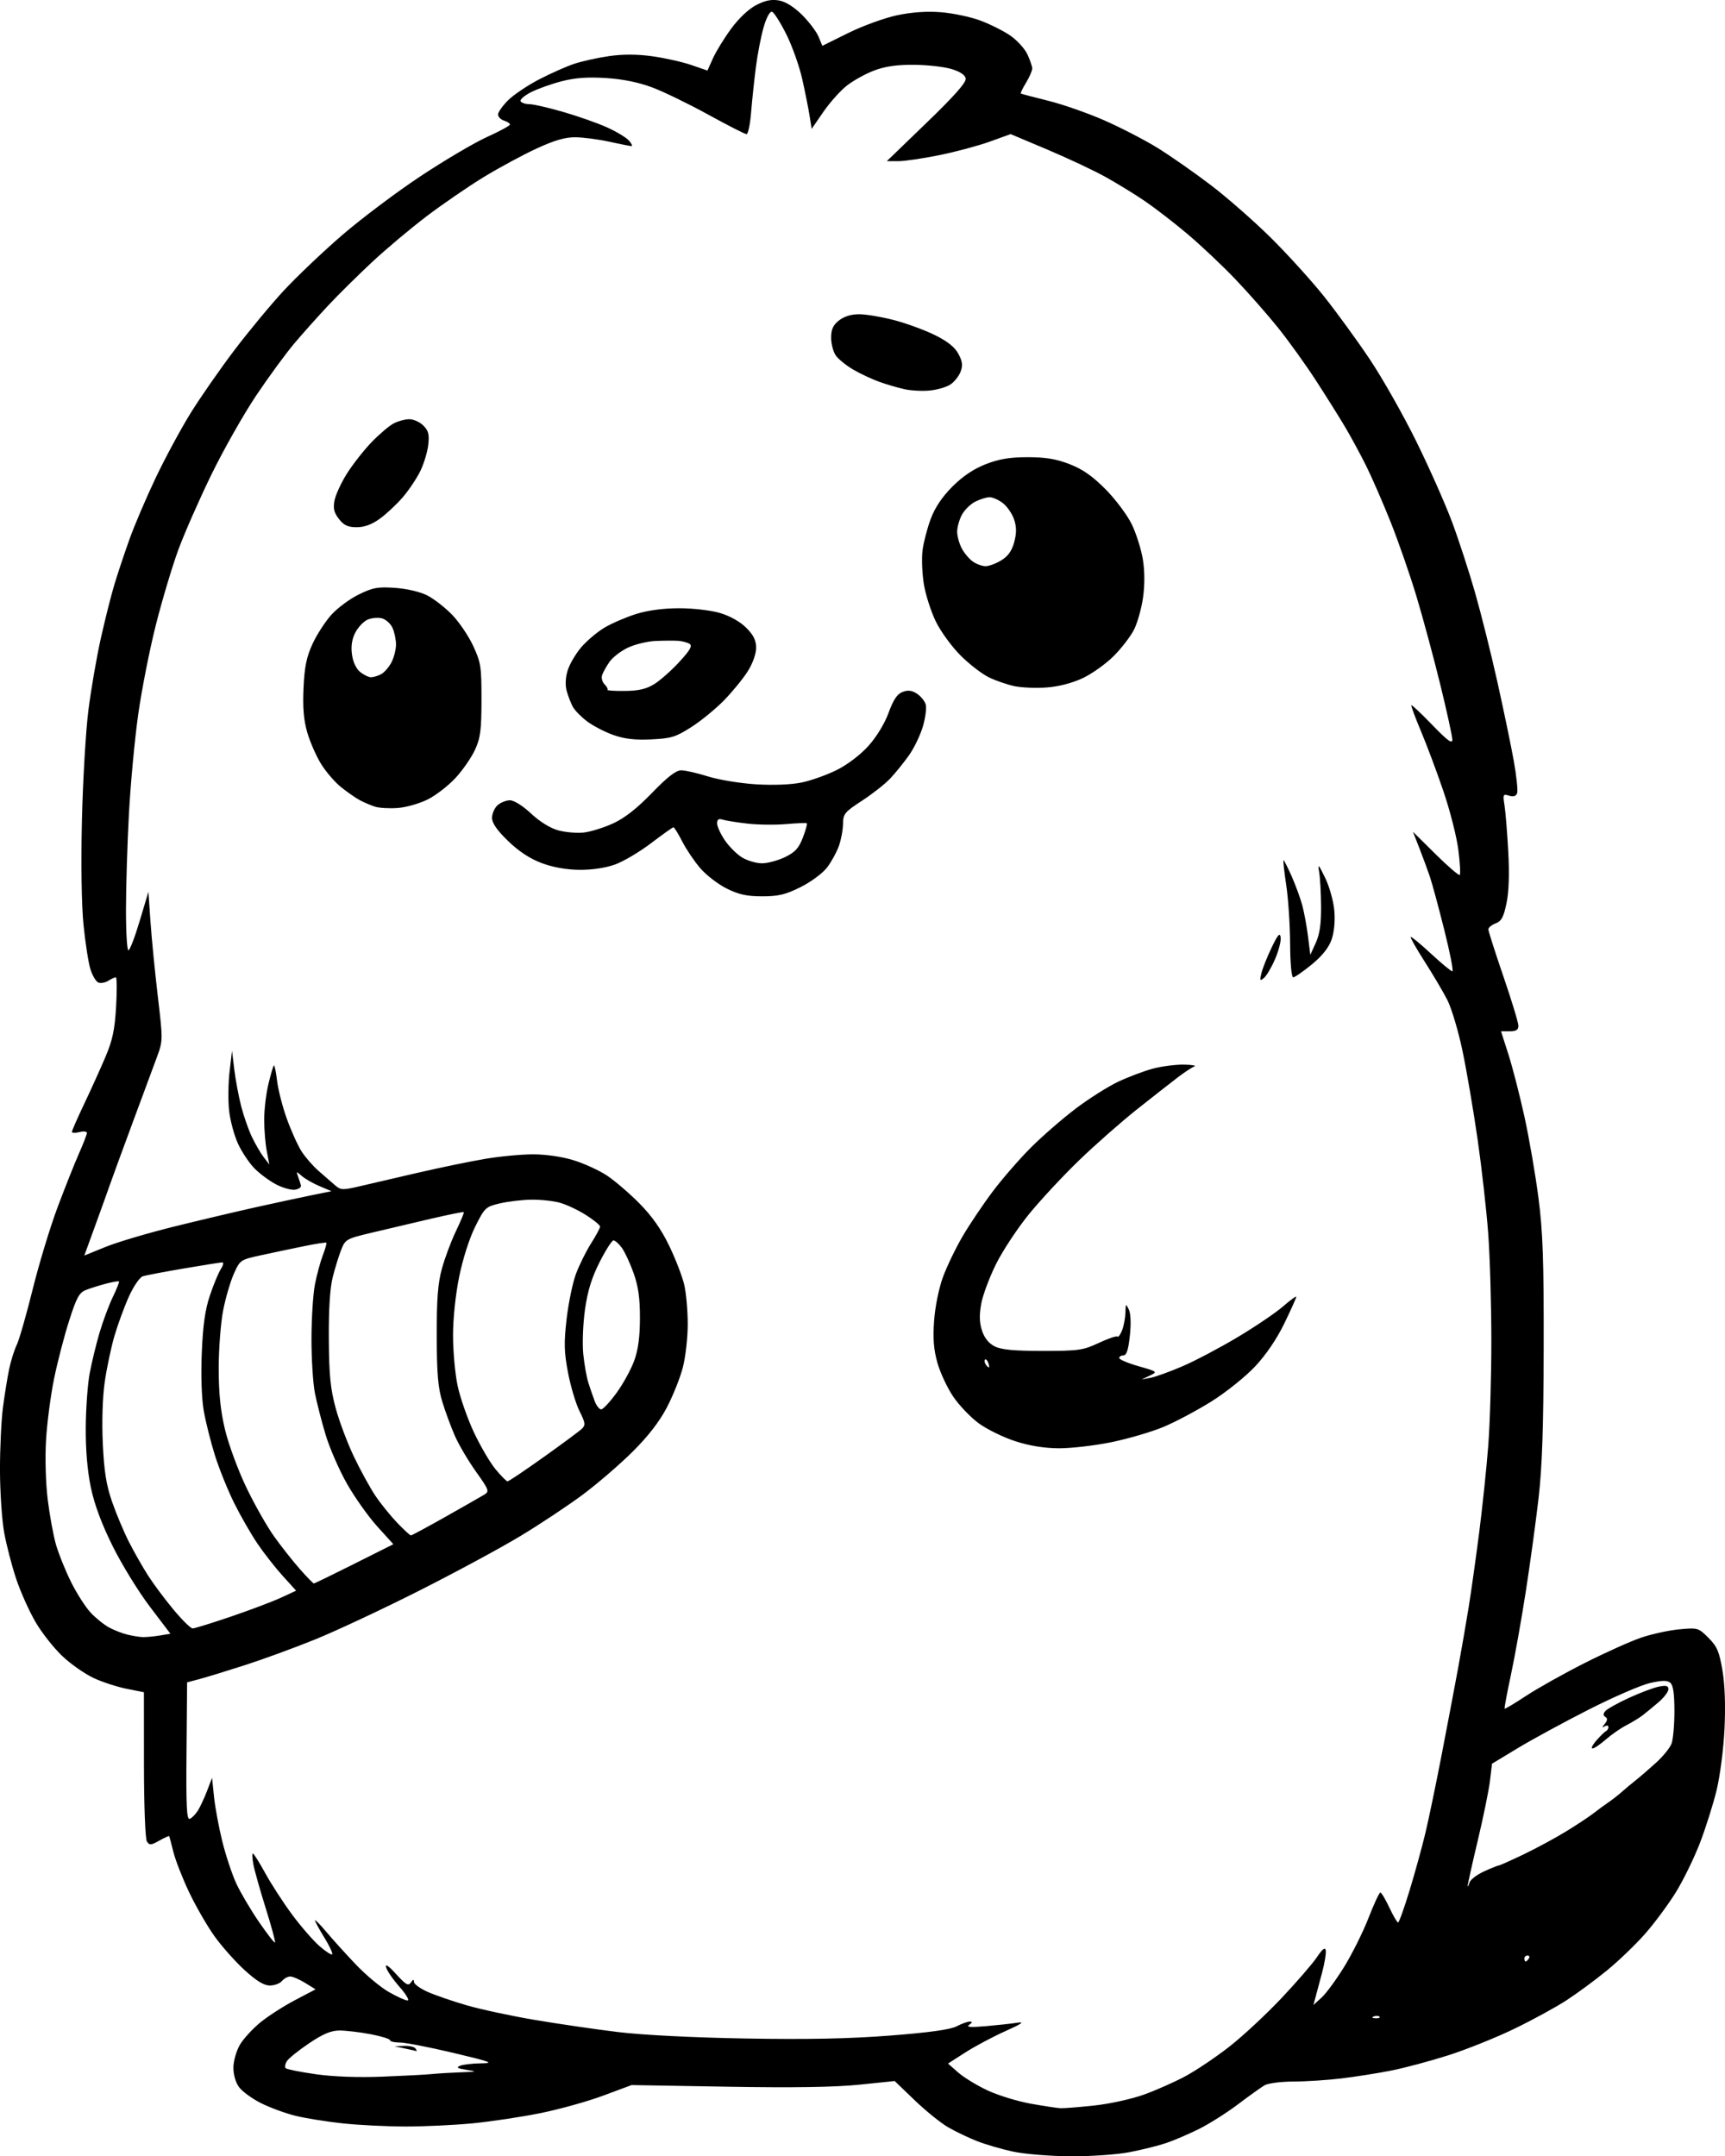 <?xml version="1.0" encoding="UTF-8" standalone="no"?>
<!-- Created with Inkscape (http://www.inkscape.org/) -->

<svg
   width="152.089mm"
   height="190.138mm"
   viewBox="0 0 152.089 190.138"
   version="1.1"
   id="svg1"
   xml:space="preserve"
   xmlns="http://www.w3.org/2000/svg"
   xmlns:svg="http://www.w3.org/2000/svg"><defs
     id="defs1"><clipPath
       clipPathUnits="userSpaceOnUse"
       id="clipPath3"><path
         id="path3"
         style="fill:#ff0000;fill-opacity:1;fill-rule:nonzero;stroke:none;stroke-width:0.265"
         d="M -89.403,17.953 V 231.3 H 127.508 V 17.953 Z M 57.309,146.549 c 0.779,0.017 1.735,0.443 2.742,1.429 1.453,1.422 2.55,3.153 3.545,4.912 0.577,1.139 1.155,2.278 1.724,3.421 2.235,4.488 -2.301,6.745 -4.534,2.256 -0.531,-1.067 -1.074,-2.128 -1.605,-3.196 -0.69,-1.236 -1.451,-2.424 -2.372,-3.504 -2.339,-2.741 -1.492,-5.364 0.5,-5.32 z" /></clipPath><clipPath
       clipPathUnits="userSpaceOnUse"
       id="clipPath13"><path
         id="path14"
         style="fill:#ff0000;fill-opacity:1;fill-rule:nonzero;stroke:none;stroke-width:0.265"
         d="M 84.92,6.468 V 221.747 H 301.984 V 6.468 Z M 147.303,105.999 c 1.813,0.032 2.92,2.212 1.02,4.898 -0.86,1.216 -1.919,2.265 -2.928,3.352 -3.411,3.675 -7.125,0.225 -3.71,-3.447 0.863,-0.928 1.774,-1.818 2.517,-2.849 1.008,-1.398 2.152,-1.971 3.102,-1.954 z m 142.07,64.877 c 1.17,0.019 2.442,1.133 2.849,3.448 0.109,0.617 0.305,1.218 0.556,1.791 2.007,4.594 -2.798,6.589 -4.678,1.941 -0.413,-1.023 -0.771,-2.073 -0.912,-3.173 -0.338,-2.642 0.859,-4.028 2.185,-4.007 z m -10.44,21.226 c 2.358,0.053 3.266,2.914 0.218,5.115 -0.439,0.317 -0.879,0.635 -1.318,0.952 -2.327,1.612 -4.731,3.096 -7.162,4.543 -4.308,2.565 -6.911,-1.774 -2.606,-4.343 2.335,-1.393 4.648,-2.811 6.882,-4.362 0.413,-0.298 0.826,-0.597 1.238,-0.895 1.016,-0.734 1.963,-1.029 2.749,-1.011 z" /></clipPath><clipPath
       clipPathUnits="userSpaceOnUse"
       id="clipPath40"><path
         id="path41"
         style="fill:#ff0000;fill-opacity:1;fill-rule:nonzero;stroke:none;stroke-width:0.265"
         d="M 43.057,-39.498 V 187.125 H 282.728 V -39.498 Z M 273.926,87.761 c 0.888,1.99e-4 1.793,0.629 2.287,1.936 0.24,0.181 0.455,0.438 0.653,0.731 0.052,-0.004 0.104,-0.009 0.156,-0.009 1.262,-1.43e-4 2.484,1.253 2.414,3.758 -0.062,2.208 -0.32,4.403 -0.577,6.595 -0.253,1.781 -0.124,0.912 -0.382,2.606 -0.197,1.294 -0.69,2.176 -1.288,2.718 -0.393,2.176 -1.155,4.269 -1.982,6.313 -0.604,1.417 -0.293,0.726 -0.929,2.076 -1.392,2.957 -3.829,3.062 -4.761,1.523 -0.503,2.475 -2.509,3.069 -3.797,1.846 -1.491,0.85 -2.947,1.762 -4.369,2.723 -1.932,1.353 -3.74,2.87 -5.601,4.318 -1.056,0.864 -2.249,1.52 -3.449,2.155 -0.851,0.456 -1.787,0.682 -2.729,0.855 -4.931,0.904 -5.831,-4.154 -0.887,-4.986 0.429,-0.072 0.865,-0.146 1.256,-0.349 0.939,-0.493 1.878,-0.991 2.7,-1.671 1.952,-1.519 3.848,-3.111 5.882,-4.521 1.911,-1.284 3.872,-2.496 5.896,-3.593 -0.004,-0.48 0.074,-1.012 0.285,-1.604 0.093,-2.239 0.229,-4.478 0.362,-6.714 0.041,-0.713 0.081,-1.426 0.122,-2.138 0.143,-2.503 1.478,-3.682 2.742,-3.61 0.021,0.001 0.04,0.017 0.061,0.019 0.204,-1.107 0.405,-2.215 0.601,-3.324 0.408,-2.314 1.722,-3.351 2.911,-3.29 0.016,7.93e-4 0.03,0.014 0.046,0.015 -0.007,-0.101 -0.012,-0.203 -0.021,-0.304 -0.23,-2.654 1.062,-4.073 2.398,-4.073 z m -1.758,16.091 c -0.012,0.066 -0.024,0.131 -0.037,0.197 -0.515,2.431 -1.118,4.86 -2.023,7.18 0.023,0.01 0.047,0.019 0.07,0.029 0.08,-0.18 0.112,-0.231 0.337,-0.76 0.682,-1.661 1.293,-3.36 1.669,-5.119 0.057,-0.266 0.126,-0.515 0.204,-0.75 -0.087,-0.243 -0.18,-0.482 -0.22,-0.778 z" /></clipPath><clipPath
       clipPathUnits="userSpaceOnUse"
       id="clipPath70"><path
         id="path71"
         style="fill:#ff0000;fill-opacity:1;fill-rule:nonzero;stroke:none;stroke-width:0.265"
         d="M 97.496,-109.053 V 118.098 H 291.957 V -109.053 Z M 274.904,19.673 c 1.064,-0.014 2.291,0.797 3.052,2.687 0.249,0.618 0.547,1.213 0.812,1.823 0.107,-2.113 1.289,-3.2 2.487,-3.161 1.187,0.04 2.387,1.184 2.566,3.527 0.14,1.838 0.193,3.681 0.244,5.524 -0.011,1.287 0.002,0.664 -0.037,1.869 -0.066,2.043 -0.948,3.225 -1.958,3.569 -1.069,1.012 -3.065,0.734 -4.388,-1.801 -0.66,-1.264 -1.3,-2.536 -1.914,-3.823 -0.891,-1.859 -1.744,-3.734 -2.514,-5.646 -1.111,-2.762 0.095,-4.547 1.65,-4.568 z M 227.408,35.166 c 2.854,0.015 3.658,3.328 -0.009,5.106 -0.104,0.05 -0.215,0.086 -0.319,0.136 0.088,0.175 0.173,0.357 0.252,0.552 0.293,0.724 0.673,1.407 1.022,2.105 0.498,0.995 0.621,1.855 0.55,2.582 0.792,0.093 1.701,0.526 2.612,1.422 0.856,0.843 1.702,1.693 2.505,2.586 0.742,0.777 1.453,1.573 2.073,2.452 0.272,0.28 0.491,0.609 0.725,0.921 0.429,0.574 0.681,1.116 0.845,1.632 0.408,0.301 0.817,0.711 1.211,1.261 0.724,1.01 1.467,2.007 2.157,3.042 0.676,1.094 1.398,2.16 2.147,3.204 0.571,1.006 1.296,1.896 2.011,2.799 0.728,0.988 1.677,1.73 2.628,2.487 0.722,0.583 1.495,1.1 2.254,1.633 0.305,0.214 0.496,0.444 0.726,0.669 1.203,-0.616 2.413,-1.22 3.623,-1.819 3.306,-1.685 6.712,-3.157 10.085,-4.697 2.151,-0.996 4.314,-1.966 6.48,-2.928 1.577,-0.776 3.159,-1.558 4.67,-2.459 0.959,-0.641 2.093,-1.036 2.987,-1.773 0.287,-0.274 0.732,-0.459 0.897,-0.843 0.681,-1.583 1.735,-2.217 2.705,-2.202 1.852,0.029 3.398,2.421 1.462,5.081 -0.558,0.767 -1.201,1.439 -1.983,1.984 -1.094,0.816 -2.306,1.431 -3.487,2.111 -1.685,0.992 -3.433,1.881 -5.194,2.729 -2.15,0.955 -4.297,1.918 -6.433,2.907 -3.326,1.518 -6.683,2.968 -9.942,4.63 -2.508,1.241 -5.016,2.489 -7.449,3.871 -4.168,2.367 -6.787,-1.43 -3.212,-3.955 -0.452,-0.321 -0.913,-0.629 -1.344,-0.978 -1.252,-0.998 -2.476,-2.022 -3.446,-3.309 -0.762,-0.966 -1.542,-1.917 -2.153,-2.989 -0.783,-1.094 -1.542,-2.206 -2.248,-3.351 -0.585,-0.885 -1.23,-1.727 -1.83,-2.602 -0.434,-0.634 -0.706,-1.242 -0.855,-1.809 -0.463,-0.305 -0.925,-0.703 -1.368,-1.296 -0.269,-0.361 -0.532,-0.727 -0.829,-1.066 -0.481,-0.719 -1.103,-1.312 -1.678,-1.953 -0.742,-0.827 -1.529,-1.608 -2.319,-2.389 -1.064,-1.052 -1.491,-2.108 -1.473,-2.979 -0.914,-0.171 -1.898,-0.859 -2.638,-2.341 -0.487,-0.976 -1.028,-1.934 -1.362,-2.978 -8e-4,-0.002 -0.001,-0.004 -0.002,-0.007 -4.509,1.671 -6.301,-2.894 -1.716,-4.743 1.473,-0.594 2.958,-1.172 4.39,-1.86 0.847,-0.407 1.615,-0.579 2.274,-0.576 z" /></clipPath><clipPath
       clipPathUnits="userSpaceOnUse"
       id="clipPath74"><path
         id="path74"
         style="fill:#ff0000;fill-opacity:1;fill-rule:nonzero;stroke:none;stroke-width:0.265"
         d="M -29.884,-77.634 V 138.928 H 157.383 V -77.634 Z m 105.147,29.171 c 1.817,-0.063 3.051,2.061 1.286,4.838 -1.693,2.663 -3.352,5.35 -4.901,8.099 -2.462,4.368 -6.904,1.945 -4.446,-2.425 1.602,-2.849 3.32,-5.632 5.073,-8.39 0.924,-1.455 2.037,-2.088 2.988,-2.121 z" /></clipPath><clipPath
       clipPathUnits="userSpaceOnUse"
       id="clipPath96"><path
         id="path97"
         style="fill:#ff0000;fill-opacity:1;fill-rule:nonzero;stroke:none;stroke-width:0.265"
         d="M 42.322,-124.123 V 99.614 H 302.684 V -124.123 Z m 40.333,11.403 c 1.194,0.028 2.451,1.157 2.735,3.49 0.08,0.655 0.17,1.309 0.251,1.964 0.465,-0.511 1.041,-0.769 1.613,-0.769 1.266,10e-6 2.509,1.254 2.459,3.76 -0.055,2.764 0.145,5.52 0.415,8.268 0.439,3.96 1.043,7.9 1.821,11.808 0.267,1.605 0.705,3.161 1.219,4.701 1.47,4.411 -2.564,6.102 -4.414,2.53 0.076,0.719 0.203,1.433 0.236,2.155 0.229,5.008 -4.765,5.005 -5.065,0 -0.226,-3.772 -1.059,-7.5 -1.755,-11.21 -0.885,-4.48 -1.337,-9.02 -1.674,-13.569 -0.096,-1.29 0.179,-2.259 0.632,-2.92 -0.266,-2.07 -0.526,-4.141 -0.776,-6.214 -0.32,-2.644 0.952,-4.026 2.305,-3.994 z M 238.177,73.473 c 0.735,0.009 1.599,0.258 2.532,0.834 1.557,0.962 2.938,2.179 4.369,3.314 1.888,1.433 3.695,2.966 5.546,4.445 1.456,1.008 2.826,2.135 4.257,3.176 1.018,0.731 2.048,1.444 3.073,2.165 0.106,0.068 0.212,0.137 0.318,0.205 1.021,0.659 1.625,1.404 1.902,2.118 2.665,1.245 1.896,4.675 -2.237,4.619 -1.032,-0.014 -2.065,-0.029 -3.096,-0.064 -1.753,-0.066 -3.508,-0.153 -5.247,-0.402 -1.6,-0.264 -3.181,-0.634 -4.709,-1.185 -1.408,-0.529 -2.822,-1.053 -4.176,-1.71 -1.148,-0.642 -2.264,-1.323 -3.217,-2.241 -0.917,-0.777 -1.798,-1.593 -2.7,-2.388 -2.704,-2.382 -1.769,-5.031 0.373,-5.107 0.313,-0.011 0.653,0.032 1.01,0.14 0.386,-0.578 1.079,-0.981 2.08,-0.968 0.564,0.007 1.215,0.139 1.942,0.431 0.589,0.237 1.171,0.489 1.75,0.749 -0.006,-0.004 -0.011,-0.009 -0.017,-0.013 -1.322,-1.048 -2.593,-2.181 -4.032,-3.069 -3.334,-2.056 -2.348,-5.08 0.278,-5.048 z" /></clipPath><clipPath
       clipPathUnits="userSpaceOnUse"
       id="clipPath100"><path
         id="path100"
         style="fill:#ff0000;fill-opacity:1;fill-rule:nonzero;stroke:none;stroke-width:0.265"
         d="M 72.015,-199.686 V 40.577 h 244.165 v -240.263 z m 145.092,146.98 c 1.288,0.013 2.575,0.026 3.863,0.039 5.013,0.052 4.96,5.12 -0.054,5.064 l -3.693,-0.041 c -5.454,0.125 -10.932,0.222 -16.351,0.891 -4.976,0.615 -5.691,-4.389 -0.716,-5.014 5.617,-0.706 11.297,-0.81 16.951,-0.94 z" /></clipPath><clipPath
       clipPathUnits="userSpaceOnUse"
       id="clipPath159"><path
         id="path160"
         style="fill:#ff0000;fill-opacity:1;fill-rule:nonzero;stroke:none;stroke-width:0.265"
         d="M 30.821,-185.611 V 16.296 H 207.194 V -185.611 Z m 46.19,47.713 c 2.838,0.031 3.593,3.378 -0.082,5.136 -0.869,0.416 -0.437,0.212 -1.296,0.61 -1.617,0.782 -3.284,1.462 -4.858,2.334 -1.786,0.992 -3.487,2.12 -5.137,3.325 -1.507,1.094 -2.971,2.245 -4.403,3.436 -3.855,3.206 -6.957,-0.784 -3.109,-3.998 1.471,-1.229 2.984,-2.405 4.533,-3.534 1.814,-1.328 3.691,-2.56 5.653,-3.655 1.65,-0.93 3.41,-1.635 5.109,-2.464 0.92,-0.428 0.479,-0.22 1.321,-0.623 0.848,-0.406 1.614,-0.575 2.269,-0.568 z m 99.498,69.086 c 0.388,0.007 0.811,0.058 1.27,0.16 1.438,0.32 2.711,0.979 3.912,1.771 0.185,-0.021 0.328,-0.075 0.532,-0.079 0.147,-0.003 0.298,-0.001 0.455,0.005 1.86,0.075 3.526,0.788 5.122,1.69 1.714,0.993 3.223,2.243 4.606,3.651 1.184,1.308 2.335,2.651 3.331,4.109 0.693,1.015 1.259,2.111 1.738,3.242 0.322,0.759 0.47,1.561 0.57,2.373 0.612,4.976 -5.135,5.52 -5.039,0.507 0.006,-0.318 -0.107,-0.631 -0.205,-0.929 -0.305,-0.749 -0.692,-1.463 -1.131,-2.142 -0.822,1.138 -2.784,1.277 -4.662,-0.737 -0.858,-0.92 -0.413,-0.454 -1.334,-1.396 -1.636,-1.665 -3.279,-3.326 -5.068,-4.829 -1.181,-0.913 -2.348,-1.871 -3.819,-2.269 -4.386,-1.186 -4.026,-5.195 -0.277,-5.126 z m -120.258,19.369 c 1.285,-0.001 2.654,1.248 2.786,3.751 0.014,0.272 -0.039,0.535 -0.055,0.803 0.81,-2.64e-4 1.619,-0.002 2.429,-5.29e-4 0.928,0.002 1.855,0.01 2.783,0.033 2.533,0.069 5.065,0.22 7.589,0.442 1.847,0.179 3.698,0.315 5.539,0.55 1.347,0.277 2.691,0.597 3.988,1.056 0.996,0.309 1.903,0.812 2.794,1.343 1.08,0.613 1.838,1.499 2.399,2.593 0.234,0.499 0.358,1.032 0.476,1.567 1.081,4.896 -4.059,5.974 -4.956,1.042 -0.025,-0.14 -0.051,-0.28 -0.086,-0.418 -0.005,-0.037 0.079,-0.078 0.05,-0.101 -0.151,-0.118 -0.324,-0.205 -0.471,-0.329 -0.622,-0.37 -1.224,-0.74 -1.929,-0.933 -0.941,-0.355 -1.937,-0.538 -2.907,-0.794 -1.776,-0.228 -3.561,-0.353 -5.342,-0.529 -2.418,-0.215 -4.844,-0.356 -7.271,-0.424 -1.813,-0.047 -3.626,-0.027 -5.439,-0.03 -0.339,-5.29e-4 -0.653,-0.026 -0.946,-0.07 -1.016,1.579 -2.603,1.744 -3.565,0.778 -0.989,-0.39 -1.82,-1.589 -1.819,-3.604 7.67e-4,-1.303 0.098,-2.602 0.732,-3.773 0.413,-0.763 0.895,-1.321 1.395,-1.705 0.433,-0.799 1.1,-1.244 1.826,-1.244 z m 143.346,5.984 c 3.459,0.12 3.881,4.038 -0.39,5.102 -0.841,0.21 -1.685,0.415 -2.509,0.686 -1.329,0.429 -2.647,0.893 -3.982,1.304 -4.791,1.476 -6.176,-3.371 -1.391,-4.869 1.278,-0.4 2.542,-0.842 3.816,-1.254 0.934,-0.307 1.888,-0.544 2.842,-0.781 0.456,-0.114 0.88,-0.173 1.27,-0.187 0.118,-0.004 0.233,-0.004 0.344,-5.29e-4 z M 87.307,-20.342 c 3.118,0.067 3.727,3.682 -0.25,5.125 -2.106,0.764 -4.223,1.501 -6.315,2.302 -3.227,1.269 -6.529,2.513 -9.376,4.534 -0.359,0.254 -0.708,0.454 -1.047,0.608 0.144,0.155 0.283,0.314 0.427,0.469 0.334,0.342 0.667,0.684 1.001,1.025 3.504,3.586 -0.124,7.127 -3.624,3.537 l -1.086,-1.114 c -1.583,-1.703 -3.175,-3.419 -4.491,-5.342 -1.859,-2.715 -0.694,-4.85 1.134,-4.833 0.958,0.009 2.098,0.608 3.08,2.024 0.141,0.203 0.31,0.383 0.457,0.581 0.275,-0.322 0.616,-0.643 1.039,-0.953 3.211,-2.351 6.956,-3.8 10.63,-5.248 2.135,-0.82 4.294,-1.571 6.444,-2.351 0.736,-0.267 1.4,-0.376 1.978,-0.364 z m -34.101,10.909 c 0.077,-0.003 0.157,-0.003 0.237,5.291e-4 0.429,0.017 0.912,0.155 1.417,0.363 0.156,-0.036 0.321,-0.058 0.497,-0.064 0.767,-0.023 1.708,0.261 2.741,0.97 1.307,0.897 2.261,2.186 3.146,3.479 0.691,1.065 1.222,2.217 1.975,3.242 0.362,0.54 0.757,1.049 1.211,1.514 3.049,3.118 0.655,6.212 -2.3,4.579 C 61.387,4.942 60.389,4.995 59.159,4.615 58.154,4.303 57.164,3.952 56.207,3.508 54.732,2.861 53.301,2.12 51.941,1.254 c -3.304,-2.103 -2.536,-5.25 -0.017,-5.254 0.705,-0.001 1.548,0.244 2.477,0.827 0.083,0.052 0.168,0.101 0.252,0.153 -0.474,-0.472 -0.976,-0.914 -1.534,-1.29 -3.147,-2.12 -2.314,-5.033 0.088,-5.122 z" /></clipPath><clipPath
       clipPathUnits="userSpaceOnUse"
       id="clipPath170"><path
         id="path171"
         style="fill:#ff0000;fill-opacity:1;fill-rule:nonzero;stroke:none;stroke-width:0.265"
         d="M 38.805,-199.541 V -9.403 H 190.894 V -199.541 Z m 94.479,107.046 c 0.435,0.006 -0.002,0.726 -0.448,1.611 0.554,-0.366 1.302,-0.64 2.255,-0.75 1.267,-0.146 0.618,-0.071 1.947,-0.225 1.755,-0.192 3.517,-0.401 5.283,-0.419 5.013,-0.053 5.013,4.984 0,5.065 -1.581,0.026 -3.159,0.216 -4.73,0.389 -0.205,0.024 -0.179,0.021 -0.303,0.035 -0.04,0.023 -0.064,0.049 -0.105,0.071 -1.085,0.584 -1.995,1.401 -2.905,2.216 -0.546,0.533 -0.259,0.256 -0.865,0.829 -2.393,2.264 -4.673,1.431 -4.952,-0.371 -1.035,-0.731 -1.368,-2.477 0.05,-4.52 0.934,-1.347 1.993,-2.637 3.469,-3.415 0.693,-0.365 1.097,-0.519 1.304,-0.516 z" /></clipPath></defs><g
     id="layer1"
     transform="translate(-38.806,199.541)"><path
       style="fill:#000000"
       d="m 128.138,-9.813 c -0.994,-0.213 -2.423,-0.629 -3.175,-0.923 -0.752,-0.294 -1.903,-0.845 -2.558,-1.224 -0.655,-0.379 -1.984,-1.452 -2.954,-2.384 l -1.763,-1.696 -3.132,0.323 c -2.135,0.22 -5.826,0.277 -11.598,0.178 l -8.467,-0.145 -2.514,0.935 c -1.382,0.515 -3.883,1.21 -5.556,1.546 -1.673,0.336 -4.343,0.737 -5.933,0.892 -1.59,0.155 -4.243,0.281 -5.897,0.281 -1.654,0 -4.163,-0.124 -5.576,-0.277 -1.413,-0.152 -3.284,-0.452 -4.157,-0.667 -0.873,-0.215 -2.237,-0.715 -3.031,-1.112 -0.794,-0.397 -1.671,-1.037 -1.95,-1.423 -0.304,-0.42 -0.501,-1.117 -0.492,-1.742 0.008,-0.573 0.267,-1.469 0.575,-1.991 0.308,-0.523 1.114,-1.403 1.789,-1.957 0.676,-0.554 2.05,-1.439 3.054,-1.967 l 1.825,-0.96 -0.917,-0.566 c -0.504,-0.312 -1.096,-0.566 -1.316,-0.566 -0.22,0 -0.548,0.179 -0.729,0.397 -0.181,0.218 -0.662,0.397 -1.069,0.397 -0.522,0 -1.181,-0.403 -2.233,-1.364 -0.821,-0.75 -2.016,-2.098 -2.657,-2.996 -0.64,-0.897 -1.641,-2.635 -2.225,-3.861 -0.583,-1.227 -1.208,-2.825 -1.388,-3.553 -0.18,-0.728 -0.347,-1.356 -0.369,-1.397 -0.023,-0.041 -0.417,0.138 -0.876,0.397 -0.733,0.414 -0.866,0.423 -1.09,0.074 -0.146,-0.227 -0.257,-3.133 -0.26,-6.779 l -0.004,-6.382 -1.521,-0.302 c -0.837,-0.166 -2.145,-0.592 -2.907,-0.947 -0.762,-0.355 -1.992,-1.212 -2.734,-1.906 -0.741,-0.694 -1.808,-2.039 -2.369,-2.99 -0.562,-0.951 -1.34,-2.682 -1.729,-3.846 -0.389,-1.164 -0.868,-3.01 -1.064,-4.101 -0.196,-1.091 -0.361,-3.553 -0.366,-5.471 -0.005,-1.918 0.113,-4.418 0.262,-5.556 0.149,-1.138 0.397,-2.665 0.55,-3.393 0.153,-0.728 0.453,-1.68 0.666,-2.117 0.213,-0.437 0.845,-2.639 1.404,-4.895 0.559,-2.256 1.553,-5.53 2.209,-7.276 0.656,-1.746 1.503,-3.874 1.883,-4.729 0.38,-0.855 0.69,-1.661 0.69,-1.791 0,-0.13 -0.298,-0.162 -0.661,-0.071 -0.364,0.091 -0.661,0.081 -0.661,-0.022 0,-0.103 0.489,-1.218 1.087,-2.476 0.598,-1.258 1.441,-3.121 1.873,-4.14 0.623,-1.468 0.817,-2.387 0.936,-4.432 0.082,-1.419 0.071,-2.58 -0.025,-2.58 -0.096,0 -0.395,0.138 -0.665,0.306 -0.27,0.168 -0.661,0.241 -0.869,0.161 -0.208,-0.08 -0.524,-0.605 -0.702,-1.166 -0.178,-0.561 -0.453,-2.331 -0.613,-3.931 -0.176,-1.764 -0.23,-5.411 -0.138,-9.26 0.083,-3.493 0.339,-7.838 0.569,-9.657 0.23,-1.819 0.723,-4.672 1.095,-6.339 0.373,-1.667 0.913,-3.811 1.2,-4.763 0.288,-0.952 0.885,-2.743 1.328,-3.98 0.443,-1.237 1.485,-3.678 2.316,-5.424 0.831,-1.746 2.212,-4.306 3.069,-5.689 0.857,-1.382 2.595,-3.883 3.863,-5.556 1.268,-1.673 3.233,-4.043 4.367,-5.266 1.135,-1.223 3.435,-3.409 5.113,-4.859 1.678,-1.45 4.778,-3.783 6.889,-5.185 2.111,-1.402 4.756,-2.966 5.878,-3.475 1.122,-0.509 2.043,-1.007 2.048,-1.107 0.005,-0.099 -0.229,-0.256 -0.52,-0.349 -0.291,-0.092 -0.529,-0.335 -0.529,-0.538 0,-0.204 0.394,-0.764 0.876,-1.246 0.482,-0.482 1.702,-1.307 2.712,-1.834 1.01,-0.527 2.411,-1.151 3.114,-1.386 0.703,-0.235 2.099,-0.544 3.103,-0.687 1.224,-0.174 2.481,-0.168 3.815,0.018 1.094,0.152 2.632,0.498 3.416,0.768 l 1.427,0.491 0.492,-1.094 c 0.271,-0.602 0.995,-1.777 1.609,-2.612 0.678,-0.922 1.55,-1.739 2.217,-2.08 0.802,-0.409 1.348,-0.515 2.015,-0.39 0.573,0.107 1.329,0.586 2.023,1.28 0.609,0.609 1.258,1.47 1.44,1.911 l 0.333,0.803 2.307,-1.14 c 1.269,-0.627 3.2,-1.327 4.291,-1.556 1.315,-0.276 2.623,-0.365 3.878,-0.264 1.042,0.084 2.589,0.41 3.44,0.726 0.85,0.315 2.036,0.908 2.635,1.316 0.599,0.409 1.283,1.153 1.521,1.655 0.238,0.501 0.432,1.072 0.432,1.269 -5.5e-4,0.196 -0.245,0.757 -0.543,1.247 -0.298,0.489 -0.506,0.918 -0.462,0.952 0.044,0.035 1.127,0.321 2.406,0.637 1.279,0.316 3.515,1.098 4.97,1.738 1.454,0.64 3.563,1.731 4.686,2.425 1.123,0.694 3.225,2.162 4.672,3.263 1.447,1.101 3.833,3.193 5.303,4.648 1.47,1.455 3.576,3.777 4.68,5.159 1.103,1.382 2.923,3.883 4.044,5.556 1.121,1.673 2.974,4.948 4.12,7.276 1.145,2.328 2.558,5.512 3.14,7.075 0.582,1.563 1.49,4.349 2.018,6.191 0.528,1.842 1.415,5.385 1.97,7.874 0.555,2.489 1.209,5.638 1.454,6.999 0.244,1.361 0.377,2.649 0.295,2.863 -0.1,0.261 -0.335,0.33 -0.712,0.21 -0.524,-0.166 -0.552,-0.109 -0.4,0.842 0.089,0.561 0.238,2.389 0.33,4.063 0.11,1.992 0.057,3.573 -0.152,4.579 -0.255,1.228 -0.448,1.585 -0.959,1.779 -0.352,0.134 -0.64,0.371 -0.64,0.528 0,0.157 0.595,2.022 1.323,4.145 0.728,2.123 1.323,4.081 1.323,4.352 0,0.365 -0.196,0.491 -0.766,0.491 h -0.766 l 0.657,2.051 c 0.361,1.128 0.996,3.598 1.411,5.49 0.415,1.892 0.97,5.106 1.233,7.144 0.39,3.011 0.476,5.486 0.46,13.229 -0.014,7.021 -0.134,10.513 -0.454,13.284 -0.239,2.067 -0.744,5.758 -1.123,8.202 -0.379,2.444 -0.969,5.752 -1.312,7.351 -0.343,1.6 -0.592,2.94 -0.554,2.978 0.039,0.039 0.893,-0.472 1.898,-1.134 1.005,-0.662 3.316,-1.957 5.135,-2.878 1.819,-0.921 4.07,-1.934 5.002,-2.251 0.932,-0.317 2.445,-0.647 3.363,-0.733 1.631,-0.152 1.688,-0.136 2.571,0.747 0.762,0.762 0.955,1.211 1.237,2.882 0.215,1.274 0.279,3.109 0.18,5.154 -0.086,1.775 -0.395,4.166 -0.702,5.424 -0.302,1.237 -0.962,3.325 -1.468,4.641 -0.506,1.315 -1.456,3.262 -2.112,4.326 -0.656,1.064 -1.875,2.711 -2.708,3.661 -0.834,0.95 -2.352,2.41 -3.373,3.244 -1.021,0.835 -2.631,2.021 -3.576,2.637 -0.946,0.616 -3.029,1.752 -4.63,2.525 -1.601,0.773 -4.22,1.823 -5.821,2.332 -1.601,0.509 -3.863,1.113 -5.027,1.341 -1.164,0.229 -3.126,0.538 -4.359,0.687 -1.233,0.149 -3.138,0.273 -4.233,0.275 -1.097,0.002 -2.241,0.151 -2.546,0.331 -0.305,0.18 -1.362,0.936 -2.348,1.681 -0.986,0.745 -2.529,1.721 -3.429,2.169 -0.899,0.448 -2.201,1.006 -2.893,1.241 -0.691,0.235 -2.154,0.598 -3.25,0.808 -1.115,0.213 -3.41,0.372 -5.21,0.36 -1.77,-0.012 -4.031,-0.196 -5.026,-0.409 z m 7.135,-4.066 c 1.329,-0.14 3.294,-0.57 4.366,-0.955 1.072,-0.385 2.723,-1.116 3.669,-1.624 0.946,-0.508 2.687,-1.678 3.868,-2.6 1.182,-0.922 3.249,-2.843 4.594,-4.268 1.345,-1.426 2.76,-3.06 3.143,-3.631 0.493,-0.735 0.722,-0.912 0.781,-0.604 0.046,0.239 -0.099,1.123 -0.323,1.965 -0.224,0.842 -0.488,1.828 -0.586,2.192 l -0.179,0.661 0.726,-0.661 c 0.399,-0.364 1.296,-1.586 1.992,-2.717 0.697,-1.13 1.66,-3.065 2.14,-4.299 0.48,-1.234 0.95,-2.244 1.044,-2.244 0.094,0 0.45,0.595 0.791,1.323 0.341,0.728 0.689,1.322 0.773,1.321 0.084,-0.001 0.542,-1.281 1.018,-2.844 0.476,-1.563 1.102,-3.838 1.392,-5.055 0.29,-1.217 0.933,-4.313 1.429,-6.879 0.496,-2.566 1.143,-5.976 1.438,-7.577 0.295,-1.601 0.719,-4.042 0.942,-5.424 0.223,-1.382 0.642,-4.359 0.931,-6.615 0.289,-2.256 0.649,-5.702 0.8,-7.66 0.15,-1.957 0.273,-6.124 0.272,-9.26 -5.9e-4,-3.136 -0.124,-7.369 -0.274,-9.406 -0.15,-2.037 -0.57,-5.773 -0.933,-8.301 -0.363,-2.528 -0.961,-6.04 -1.329,-7.805 -0.368,-1.765 -0.976,-3.804 -1.35,-4.532 -0.374,-0.728 -1.275,-2.251 -2.001,-3.385 -0.726,-1.134 -1.276,-2.105 -1.222,-2.157 0.054,-0.052 0.857,0.607 1.783,1.467 0.926,0.859 1.776,1.562 1.889,1.562 0.112,0 -0.207,-1.637 -0.709,-3.638 -0.502,-2.001 -1.073,-4.114 -1.269,-4.696 -0.196,-0.582 -0.613,-1.713 -0.926,-2.514 l -0.57,-1.455 1.993,1.97 c 1.096,1.084 2.056,1.907 2.132,1.831 0.077,-0.077 0.021,-1.073 -0.124,-2.215 -0.145,-1.142 -0.736,-3.466 -1.315,-5.166 -0.578,-1.7 -1.47,-4.081 -1.981,-5.293 -0.511,-1.212 -0.891,-2.241 -0.845,-2.288 0.046,-0.046 0.878,0.738 1.848,1.742 1.327,1.375 1.764,1.696 1.764,1.299 0,-0.29 -0.477,-2.473 -1.06,-4.851 -0.583,-2.378 -1.527,-5.877 -2.098,-7.775 -0.571,-1.898 -1.598,-4.853 -2.281,-6.566 -0.684,-1.713 -1.657,-3.948 -2.164,-4.967 -0.507,-1.019 -1.346,-2.566 -1.865,-3.44 -0.519,-0.873 -1.677,-2.719 -2.573,-4.101 -0.897,-1.382 -2.394,-3.466 -3.327,-4.63 -0.933,-1.164 -2.641,-3.105 -3.796,-4.312 -1.155,-1.207 -3.059,-3.002 -4.233,-3.988 -1.174,-0.986 -2.849,-2.278 -3.722,-2.872 -0.873,-0.593 -2.421,-1.544 -3.44,-2.111 -1.019,-0.568 -3.322,-1.653 -5.118,-2.411 l -3.266,-1.378 -1.832,0.661 c -1.007,0.363 -3.009,0.901 -4.448,1.194 -1.439,0.293 -3.072,0.533 -3.628,0.533 h -1.011 l 3.526,-3.406 c 2.457,-2.373 3.498,-3.553 3.432,-3.891 -0.06,-0.314 -0.514,-0.61 -1.283,-0.837 -0.654,-0.194 -2.143,-0.358 -3.309,-0.365 -1.497,-0.009 -2.525,0.141 -3.498,0.511 -0.758,0.288 -1.841,0.89 -2.407,1.338 -0.566,0.448 -1.492,1.487 -2.057,2.308 l -1.028,1.493 -0.184,-1.155 c -0.101,-0.635 -0.39,-2.081 -0.642,-3.213 -0.251,-1.132 -0.883,-2.914 -1.404,-3.961 -0.521,-1.047 -1.09,-1.944 -1.265,-1.995 -0.189,-0.054 -0.489,0.494 -0.737,1.348 -0.23,0.792 -0.539,2.378 -0.685,3.524 -0.147,1.146 -0.337,2.947 -0.423,4.002 -0.086,1.055 -0.266,1.918 -0.4,1.918 -0.134,0 -1.649,-0.773 -3.366,-1.717 -1.717,-0.944 -3.942,-2.026 -4.943,-2.402 -1.198,-0.451 -2.592,-0.735 -4.074,-0.83 -1.613,-0.104 -2.722,-0.024 -3.906,0.28 -0.909,0.234 -2.134,0.67 -2.721,0.97 -0.587,0.3 -0.997,0.659 -0.911,0.799 0.086,0.14 0.435,0.254 0.773,0.254 0.339,0 1.671,0.305 2.961,0.678 1.29,0.373 3.023,0.982 3.852,1.353 0.829,0.371 1.711,0.899 1.959,1.174 0.249,0.275 0.344,0.495 0.212,0.49 -0.132,-0.005 -1.013,-0.18 -1.959,-0.388 -0.946,-0.208 -2.283,-0.382 -2.972,-0.388 -0.907,-0.007 -1.854,0.269 -3.44,1.003 -1.203,0.557 -3.29,1.684 -4.637,2.506 -1.347,0.822 -3.609,2.374 -5.027,3.449 -1.418,1.076 -3.59,2.901 -4.826,4.055 -1.237,1.155 -2.969,2.868 -3.849,3.807 -0.88,0.939 -2.219,2.437 -2.975,3.329 -0.757,0.892 -2.283,2.976 -3.391,4.63 -1.108,1.654 -2.885,4.794 -3.949,6.977 -1.064,2.183 -2.37,5.152 -2.903,6.597 -0.533,1.446 -1.425,4.422 -1.981,6.615 -0.556,2.192 -1.262,5.772 -1.568,7.955 -0.307,2.183 -0.673,6.112 -0.814,8.731 -0.141,2.619 -0.258,6.4 -0.261,8.401 -0.003,2.001 0.094,3.638 0.216,3.638 0.121,0 0.568,-1.161 0.992,-2.58 l 0.771,-2.58 0.183,2.646 c 0.101,1.455 0.391,4.407 0.644,6.56 0.459,3.898 0.459,3.921 -0.098,5.424 -0.308,0.83 -1.287,3.474 -2.176,5.875 -0.889,2.401 -1.782,4.842 -1.984,5.424 -0.202,0.582 -0.784,2.203 -1.294,3.602 l -0.927,2.544 1.869,-0.761 c 1.028,-0.418 3.729,-1.221 6.001,-1.784 2.273,-0.563 5.561,-1.34 7.307,-1.728 1.746,-0.387 3.949,-0.861 4.895,-1.053 l 1.72,-0.349 -1.049,-0.444 c -0.577,-0.244 -1.282,-0.648 -1.566,-0.897 -0.494,-0.432 -0.509,-0.429 -0.321,0.076 0.108,0.291 0.218,0.645 0.243,0.787 0.026,0.142 -0.212,0.298 -0.528,0.346 -0.316,0.048 -1.047,-0.152 -1.623,-0.447 -0.576,-0.294 -1.439,-0.926 -1.917,-1.403 -0.478,-0.478 -1.146,-1.475 -1.485,-2.216 -0.339,-0.741 -0.692,-2.067 -0.784,-2.946 -0.092,-0.879 -0.071,-2.417 0.047,-3.417 l 0.214,-1.818 0.2,1.649 c 0.11,0.907 0.382,2.357 0.603,3.222 0.222,0.865 0.648,2.088 0.948,2.717 0.3,0.629 0.769,1.435 1.043,1.791 l 0.498,0.647 -0.227,-1.176 c -0.125,-0.647 -0.228,-1.89 -0.229,-2.764 -10e-4,-0.873 0.164,-2.284 0.368,-3.135 0.203,-0.851 0.42,-1.598 0.483,-1.661 0.062,-0.062 0.189,0.539 0.283,1.335 0.094,0.796 0.482,2.314 0.864,3.372 0.382,1.058 0.962,2.344 1.289,2.858 0.327,0.514 1.002,1.292 1.501,1.728 0.498,0.437 1.153,1.007 1.456,1.268 0.513,0.442 0.665,0.447 2.237,0.078 0.928,-0.218 3.234,-0.753 5.126,-1.191 1.892,-0.437 4.511,-0.978 5.821,-1.202 1.31,-0.224 3.232,-0.408 4.272,-0.408 1.138,-5.08e-4 2.564,0.207 3.583,0.522 0.931,0.288 2.254,0.894 2.94,1.349 0.686,0.454 1.971,1.557 2.855,2.45 1.111,1.122 1.925,2.279 2.632,3.745 0.563,1.166 1.16,2.716 1.328,3.444 0.168,0.728 0.305,2.283 0.306,3.456 5e-4,1.173 -0.192,2.885 -0.427,3.804 -0.235,0.919 -0.873,2.519 -1.417,3.556 -0.664,1.266 -1.662,2.552 -3.039,3.917 -1.127,1.118 -3.092,2.81 -4.366,3.76 -1.274,0.95 -3.744,2.591 -5.491,3.647 -1.746,1.055 -5.794,3.24 -8.996,4.855 -3.201,1.615 -7.309,3.539 -9.128,4.275 -1.819,0.737 -4.617,1.761 -6.218,2.275 -1.601,0.515 -3.394,1.064 -3.984,1.22 l -1.074,0.284 -0.053,6.083 c -0.043,4.856 0.015,6.057 0.286,5.953 0.187,-0.072 0.507,-0.396 0.712,-0.72 0.205,-0.325 0.571,-1.109 0.814,-1.744 l 0.441,-1.153 0.174,1.682 c 0.096,0.925 0.425,2.694 0.731,3.931 0.306,1.237 0.86,2.904 1.231,3.704 0.371,0.8 1.267,2.321 1.993,3.38 0.726,1.059 1.364,1.88 1.419,1.825 0.055,-0.055 -0.31,-1.409 -0.812,-3.008 -0.501,-1.599 -0.993,-3.343 -1.093,-3.875 -0.1,-0.532 -0.12,-0.968 -0.044,-0.968 0.076,0 0.57,0.787 1.098,1.748 0.529,0.962 1.59,2.599 2.36,3.638 0.769,1.039 1.849,2.284 2.398,2.766 0.55,0.482 1.061,0.815 1.135,0.741 0.074,-0.074 -0.236,-0.738 -0.689,-1.475 -0.454,-0.737 -0.825,-1.419 -0.825,-1.516 0,-0.097 0.444,0.352 0.986,0.996 0.542,0.645 1.703,1.93 2.58,2.855 0.876,0.926 2.189,2.026 2.916,2.445 0.728,0.419 1.482,0.763 1.676,0.764 0.194,0.001 -0.12,-0.535 -0.698,-1.191 -0.578,-0.657 -1.114,-1.434 -1.191,-1.728 -0.093,-0.355 0.206,-0.153 0.888,0.598 0.853,0.94 1.074,1.066 1.296,0.736 0.195,-0.289 0.269,-0.303 0.272,-0.051 0.002,0.19 0.55,0.587 1.218,0.882 0.667,0.295 2.221,0.829 3.453,1.186 1.232,0.357 3.93,0.935 5.996,1.284 2.066,0.349 5.365,0.83 7.329,1.069 2.155,0.262 6.615,0.487 11.245,0.568 5.463,0.095 9.129,0.021 12.728,-0.258 3.462,-0.269 5.313,-0.526 5.874,-0.816 0.45,-0.233 0.974,-0.422 1.163,-0.419 0.25,0.003 0.235,0.081 -0.053,0.286 -0.288,0.205 0.11,0.238 1.455,0.121 1.019,-0.089 2.269,-0.225 2.778,-0.304 0.689,-0.106 0.419,0.085 -1.058,0.747 -1.091,0.49 -2.672,1.332 -3.513,1.872 l -1.529,0.981 0.901,0.791 c 0.495,0.435 1.66,1.145 2.587,1.578 0.928,0.433 2.639,0.959 3.803,1.168 1.164,0.209 2.355,0.389 2.646,0.4 0.291,0.011 1.617,-0.095 2.946,-0.236 z m -6.967,-58.585 c -1.047,-0.339 -2.491,-1.047 -3.207,-1.573 -0.717,-0.526 -1.728,-1.583 -2.247,-2.348 -0.519,-0.765 -1.145,-2.101 -1.392,-2.969 -0.332,-1.169 -0.409,-2.131 -0.298,-3.711 0.086,-1.226 0.416,-2.861 0.775,-3.846 0.344,-0.942 1.129,-2.574 1.746,-3.627 0.617,-1.053 1.819,-2.839 2.671,-3.969 0.852,-1.13 2.366,-2.869 3.364,-3.865 0.998,-0.996 2.767,-2.533 3.931,-3.415 1.164,-0.883 2.859,-1.953 3.765,-2.379 0.907,-0.426 2.276,-0.942 3.043,-1.146 0.767,-0.204 1.989,-0.363 2.717,-0.353 0.728,0.01 1.144,0.085 0.926,0.168 -0.218,0.082 -0.873,0.514 -1.455,0.958 -0.582,0.445 -2.189,1.704 -3.572,2.8 -1.382,1.095 -3.688,3.125 -5.124,4.511 -1.436,1.386 -3.432,3.532 -4.436,4.769 -1.004,1.237 -2.301,3.201 -2.881,4.366 -0.581,1.164 -1.171,2.742 -1.312,3.506 -0.184,1 -0.165,1.666 0.068,2.378 0.213,0.651 0.595,1.125 1.118,1.389 0.587,0.296 1.688,0.4 4.233,0.4 3.171,0 3.557,-0.055 4.941,-0.704 0.826,-0.387 1.566,-0.638 1.646,-0.559 0.08,0.08 0.267,-0.177 0.417,-0.57 0.15,-0.393 0.28,-1.095 0.29,-1.558 0.017,-0.784 0.037,-0.802 0.297,-0.265 0.172,0.356 0.208,1.244 0.093,2.315 -0.132,1.237 -0.294,1.737 -0.562,1.737 -0.207,0 -0.376,0.104 -0.376,0.232 0,0.127 0.767,0.452 1.705,0.72 1.684,0.482 1.696,0.493 0.992,0.828 l -0.713,0.34 0.794,-0.15 c 0.437,-0.083 1.698,-0.538 2.802,-1.013 1.105,-0.474 3.29,-1.628 4.856,-2.563 1.566,-0.936 3.371,-2.158 4.011,-2.716 0.64,-0.558 1.163,-0.938 1.163,-0.844 0,0.094 -0.472,1.146 -1.049,2.338 -0.662,1.368 -1.614,2.77 -2.58,3.801 -0.845,0.902 -2.568,2.284 -3.849,3.085 -1.275,0.798 -3.183,1.812 -4.24,2.252 -1.057,0.44 -3.128,1.046 -4.603,1.346 -1.474,0.3 -3.555,0.541 -4.624,0.534 -1.286,-0.008 -2.587,-0.22 -3.847,-0.629 z m -2.37,-6.912 c -0.086,-0.225 -0.213,-0.352 -0.283,-0.282 -0.069,0.069 -0.048,0.253 0.048,0.408 0.096,0.155 0.223,0.282 0.283,0.282 0.06,0 0.038,-0.184 -0.048,-0.408 z m 6.381,-5.071 c 0.099,-0.394 0.499,-1.022 0.889,-1.395 0.39,-0.373 0.972,-1.013 1.293,-1.422 0.322,-0.409 0.709,-0.667 0.86,-0.574 0.151,0.094 0.275,0.571 0.275,1.062 0,0.49 -0.19,1.081 -0.422,1.313 -0.232,0.232 -0.76,0.597 -1.174,0.811 -0.414,0.214 -0.959,0.309 -1.211,0.212 -0.353,-0.135 -0.42,-0.074 -0.29,0.266 0.094,0.245 0.043,0.443 -0.115,0.443 -0.178,0 -0.217,-0.27 -0.105,-0.717 z m 1.068,-0.341 c 0.09,-0.146 0.037,-0.265 -0.117,-0.265 -0.154,0 -0.28,0.119 -0.28,0.265 0,0.146 0.052,0.265 0.117,0.265 0.064,0 0.19,-0.119 0.28,-0.265 z m -4.763,-2.381 c 0.09,-0.146 0.216,-0.265 0.28,-0.265 0.064,0 0.117,0.119 0.117,0.265 0,0.146 -0.126,0.265 -0.28,0.265 -0.154,0 -0.207,-0.119 -0.117,-0.265 z m 0.397,-0.637 c 0,-0.05 0.179,-0.24 0.397,-0.421 0.229,-0.19 0.397,-0.216 0.397,-0.061 0,0.148 -0.179,0.337 -0.397,0.421 -0.218,0.084 -0.397,0.111 -0.397,0.061 z m 1.587,-0.95 c 0,-0.146 0.119,-0.265 0.265,-0.265 0.146,0 0.265,-0.15 0.265,-0.333 0,-0.183 0.261,-0.496 0.579,-0.695 0.517,-0.323 0.63,-0.298 1.058,0.23 0.264,0.326 0.479,0.757 0.479,0.959 0,0.265 -0.37,0.368 -1.323,0.368 -0.728,0 -1.323,-0.119 -1.323,-0.265 z m 19.422,-24.995 c 0.108,-0.432 0.513,-1.444 0.9,-2.249 0.546,-1.135 0.724,-1.335 0.79,-0.888 0.047,0.317 -0.173,1.176 -0.488,1.91 -0.316,0.734 -0.759,1.487 -0.986,1.673 -0.362,0.298 -0.388,0.244 -0.216,-0.446 z m 2.524,-2.588 c -0.008,-1.637 -0.162,-3.959 -0.343,-5.159 -0.181,-1.201 -0.287,-2.183 -0.236,-2.183 0.051,0 0.375,0.637 0.719,1.416 0.344,0.779 0.763,1.926 0.932,2.55 0.168,0.624 0.396,1.862 0.507,2.752 l 0.202,1.617 0.482,-1.058 c 0.345,-0.758 0.478,-1.668 0.467,-3.211 -0.008,-1.184 -0.085,-2.553 -0.171,-3.043 -0.134,-0.763 -0.059,-0.689 0.529,0.52 0.384,0.792 0.74,2.068 0.811,2.91 0.078,0.934 -0.016,1.9 -0.25,2.559 -0.248,0.7 -0.841,1.439 -1.75,2.183 -0.756,0.618 -1.489,1.124 -1.629,1.124 -0.147,0 -0.261,-1.256 -0.269,-2.977 z m -49.675,-4.852 c -0.756,-0.377 -1.802,-1.18 -2.324,-1.786 -0.523,-0.606 -1.239,-1.667 -1.593,-2.358 -0.353,-0.691 -0.703,-1.257 -0.777,-1.257 -0.074,0 -0.961,0.63 -1.972,1.4 -1.011,0.77 -2.443,1.618 -3.183,1.884 -0.831,0.299 -2.029,0.477 -3.133,0.467 -1.155,-0.011 -2.335,-0.222 -3.334,-0.595 -1.032,-0.386 -2.017,-1.034 -2.96,-1.948 -0.978,-0.947 -1.414,-1.577 -1.414,-2.041 0,-0.369 0.218,-0.869 0.484,-1.109 0.266,-0.241 0.76,-0.438 1.097,-0.438 0.36,0 1.13,0.483 1.866,1.172 0.778,0.727 1.69,1.29 2.406,1.482 0.634,0.171 1.643,0.255 2.242,0.188 0.599,-0.068 1.758,-0.429 2.576,-0.803 1.016,-0.465 2.101,-1.315 3.425,-2.683 1.379,-1.425 2.125,-2.001 2.586,-2 0.356,0.001 1.422,0.245 2.368,0.542 0.946,0.297 2.851,0.609 4.233,0.693 1.538,0.094 3.101,0.031 4.027,-0.162 0.832,-0.173 2.226,-0.672 3.098,-1.107 0.932,-0.466 2.077,-1.339 2.78,-2.121 0.717,-0.798 1.427,-1.965 1.775,-2.918 0.422,-1.156 0.757,-1.657 1.233,-1.838 0.475,-0.181 0.818,-0.14 1.259,0.148 0.333,0.218 0.682,0.639 0.776,0.935 0.094,0.296 -0.013,1.17 -0.238,1.942 -0.225,0.772 -0.783,1.933 -1.242,2.578 -0.459,0.646 -1.203,1.564 -1.654,2.041 -0.451,0.477 -1.567,1.354 -2.48,1.949 -1.527,0.995 -1.662,1.159 -1.672,2.043 -0.006,0.529 -0.171,1.408 -0.366,1.954 -0.195,0.546 -0.664,1.399 -1.043,1.896 -0.38,0.499 -1.42,1.268 -2.322,1.719 -1.333,0.666 -1.957,0.816 -3.391,0.816 -1.361,0 -2.068,-0.155 -3.132,-0.685 z m 5.14,-2.771 c 0.896,-0.434 1.218,-0.786 1.577,-1.726 0.248,-0.649 0.404,-1.216 0.347,-1.258 -0.057,-0.043 -0.878,-0.01 -1.824,0.072 -0.946,0.082 -2.481,0.063 -3.412,-0.043 -0.931,-0.106 -1.913,-0.263 -2.183,-0.349 -0.356,-0.113 -0.491,-0.023 -0.491,0.33 0,0.267 0.307,0.937 0.682,1.49 0.375,0.552 1.06,1.234 1.521,1.516 0.462,0.281 1.248,0.512 1.748,0.513 0.5,5.5e-4 1.415,-0.244 2.035,-0.544 z m -36.164,-4.453 c -0.372,-0.121 -0.968,-0.376 -1.323,-0.565 -0.355,-0.189 -1.097,-0.705 -1.647,-1.146 -0.551,-0.441 -1.349,-1.368 -1.774,-2.058 -0.425,-0.691 -0.97,-1.935 -1.212,-2.765 -0.316,-1.085 -0.408,-2.185 -0.33,-3.918 0.084,-1.873 0.261,-2.74 0.793,-3.896 0.377,-0.818 1.126,-1.975 1.665,-2.572 0.539,-0.597 1.628,-1.402 2.42,-1.789 1.248,-0.611 1.676,-0.687 3.217,-0.577 1.056,0.076 2.208,0.35 2.836,0.675 0.582,0.301 1.558,1.063 2.169,1.693 0.611,0.63 1.445,1.861 1.852,2.734 0.683,1.463 0.741,1.836 0.738,4.763 -0.003,2.684 -0.091,3.366 -0.572,4.412 -0.313,0.68 -1.081,1.792 -1.706,2.471 -0.626,0.679 -1.724,1.531 -2.441,1.895 -0.717,0.363 -1.912,0.707 -2.656,0.763 -0.744,0.056 -1.657,0.003 -2.03,-0.119 z m 0.559,-11.679 c 0.28,-0.15 0.689,-0.62 0.909,-1.045 0.22,-0.425 0.4,-1.13 0.4,-1.567 0,-0.437 -0.139,-1.101 -0.31,-1.475 -0.17,-0.374 -0.596,-0.752 -0.946,-0.84 -0.35,-0.088 -0.919,-0.03 -1.265,0.127 -0.346,0.158 -0.827,0.668 -1.068,1.135 -0.297,0.573 -0.392,1.198 -0.294,1.927 0.088,0.659 0.368,1.26 0.72,1.544 0.316,0.256 0.748,0.466 0.96,0.466 0.212,0 0.614,-0.123 0.894,-0.272 z m 20.446,5.355 c -0.752,-0.269 -1.792,-0.812 -2.312,-1.209 -0.519,-0.396 -1.078,-0.97 -1.241,-1.276 -0.163,-0.305 -0.401,-0.918 -0.528,-1.362 -0.147,-0.513 -0.121,-1.174 0.071,-1.817 0.167,-0.556 0.71,-1.487 1.209,-2.069 0.498,-0.582 1.436,-1.369 2.084,-1.748 0.648,-0.38 1.899,-0.915 2.779,-1.189 1.022,-0.318 2.389,-0.498 3.779,-0.498 1.224,0 2.8,0.185 3.601,0.423 0.866,0.257 1.765,0.765 2.297,1.296 0.646,0.646 0.874,1.108 0.874,1.775 0,0.534 -0.304,1.38 -0.746,2.077 -0.41,0.647 -1.346,1.792 -2.08,2.545 -0.733,0.753 -2.032,1.816 -2.887,2.362 -1.38,0.883 -1.776,1.004 -3.543,1.086 -1.453,0.067 -2.358,-0.04 -3.357,-0.396 z m 3.637,-4.481 c 0.521,-0.324 1.513,-1.204 2.205,-1.955 0.953,-1.035 1.173,-1.42 0.905,-1.59 -0.194,-0.123 -0.651,-0.245 -1.015,-0.27 -0.364,-0.025 -1.257,-0.02 -1.984,0.013 -0.728,0.032 -1.828,0.3 -2.446,0.594 -0.617,0.294 -1.342,0.852 -1.611,1.24 -0.268,0.388 -0.562,0.91 -0.652,1.16 -0.09,0.25 0.004,0.623 0.209,0.828 0.205,0.205 0.321,0.425 0.258,0.488 -0.063,0.063 0.627,0.107 1.534,0.098 1.223,-0.013 1.894,-0.17 2.596,-0.606 z m 31.764,0.186 c -0.636,-0.133 -1.651,-0.482 -2.256,-0.775 -0.605,-0.293 -1.728,-1.157 -2.495,-1.92 -0.767,-0.763 -1.748,-2.105 -2.18,-2.982 -0.432,-0.877 -0.912,-2.369 -1.067,-3.314 -0.155,-0.945 -0.207,-2.295 -0.116,-2.998 0.091,-0.704 0.416,-1.95 0.723,-2.77 0.374,-0.998 1.006,-1.939 1.914,-2.847 0.911,-0.911 1.875,-1.558 2.936,-1.971 1.183,-0.461 2.11,-0.615 3.696,-0.615 1.587,0 2.514,0.154 3.704,0.617 1.155,0.449 2.021,1.056 3.179,2.228 0.875,0.886 1.911,2.276 2.303,3.09 0.391,0.813 0.828,2.205 0.971,3.091 0.165,1.026 0.17,2.249 0.012,3.361 -0.136,0.962 -0.496,2.236 -0.8,2.832 -0.304,0.596 -1.11,1.641 -1.791,2.322 -0.681,0.681 -1.902,1.552 -2.713,1.936 -0.917,0.434 -2.115,0.747 -3.169,0.827 -0.932,0.071 -2.215,0.021 -2.85,-0.112 z m -1.173,-11.096 c 0.596,-0.364 0.933,-0.837 1.139,-1.604 0.215,-0.8 0.214,-1.327 -0.006,-1.992 -0.164,-0.498 -0.604,-1.145 -0.977,-1.438 -0.373,-0.293 -0.906,-0.533 -1.185,-0.533 -0.279,0 -0.856,0.181 -1.283,0.401 -0.427,0.221 -0.957,0.751 -1.177,1.177 -0.221,0.427 -0.401,1.086 -0.401,1.464 0,0.378 0.178,1.032 0.395,1.452 0.217,0.42 0.661,0.95 0.985,1.177 0.324,0.227 0.831,0.412 1.126,0.412 0.295,-5.5e-4 0.917,-0.233 1.383,-0.517 z m -58.392,-3.642 c -0.439,-0.558 -0.528,-0.926 -0.396,-1.632 0.094,-0.501 0.59,-1.576 1.103,-2.388 0.513,-0.812 1.486,-2.052 2.162,-2.754 0.677,-0.703 1.552,-1.447 1.945,-1.654 0.393,-0.207 1.018,-0.376 1.389,-0.376 0.371,0 0.927,0.252 1.235,0.56 0.45,0.45 0.535,0.784 0.432,1.696 -0.07,0.625 -0.383,1.662 -0.694,2.304 -0.311,0.643 -1.005,1.681 -1.541,2.308 -0.536,0.627 -1.447,1.481 -2.023,1.898 -0.713,0.517 -1.367,0.759 -2.047,0.759 -0.773,0 -1.128,-0.163 -1.566,-0.72 z m 49.873,-11.447 c -0.582,-0.127 -1.59,-0.421 -2.24,-0.654 -0.65,-0.233 -1.686,-0.72 -2.303,-1.081 -0.617,-0.361 -1.305,-0.92 -1.53,-1.241 -0.225,-0.321 -0.409,-1.025 -0.409,-1.564 0,-0.744 0.168,-1.113 0.697,-1.529 0.452,-0.356 1.08,-0.547 1.786,-0.544 0.599,0.003 1.971,0.234 3.049,0.514 1.078,0.28 2.695,0.871 3.593,1.313 1.135,0.559 1.774,1.068 2.096,1.669 0.363,0.678 0.404,1.019 0.189,1.579 -0.151,0.393 -0.555,0.898 -0.898,1.123 -0.343,0.225 -1.152,0.462 -1.798,0.527 -0.645,0.065 -1.65,0.015 -2.232,-0.112 z M 76.897,-16.656 c 0.509,-0.053 1.64,-0.121 2.514,-0.153 1.456,-0.052 1.5,-0.07 0.529,-0.218 -0.805,-0.123 -0.942,-0.209 -0.574,-0.359 0.267,-0.109 1.1,-0.205 1.852,-0.215 1.198,-0.015 0.894,-0.129 -2.463,-0.926 -2.107,-0.5 -4.22,-0.909 -4.696,-0.909 -0.476,0 -0.866,-0.092 -0.866,-0.204 0,-0.112 -0.771,-0.35 -1.713,-0.529 -0.942,-0.179 -2.17,-0.325 -2.728,-0.325 -0.755,0 -1.445,0.288 -2.691,1.124 -0.922,0.618 -1.803,1.327 -1.959,1.575 -0.156,0.248 -0.204,0.529 -0.108,0.625 0.096,0.096 1.283,0.333 2.636,0.527 1.557,0.222 3.726,0.302 5.901,0.217 1.892,-0.074 3.856,-0.177 4.366,-0.23 z m -2.381,-2.251 -0.926,-0.195 0.844,-0.035 c 0.464,-0.019 0.918,0.084 1.008,0.23 0.09,0.146 0.127,0.249 0.082,0.23 -0.045,-0.019 -0.498,-0.123 -1.008,-0.23 z m 85.918,-2.806 c -0.088,-0.088 -0.316,-0.097 -0.507,-0.021 -0.211,0.084 -0.148,0.147 0.16,0.16 0.279,0.011 0.435,-0.051 0.347,-0.139 z m 13.169,-5.132 c 0.09,-0.146 0.037,-0.265 -0.117,-0.265 -0.154,0 -0.28,0.119 -0.28,0.265 0,0.146 0.052,0.265 0.117,0.265 0.064,0 0.19,-0.119 0.28,-0.265 z m -3.963,-7.675 c 0.636,-0.29 1.224,-0.527 1.306,-0.527 0.083,0 1.071,-0.442 2.197,-0.981 1.126,-0.54 2.821,-1.457 3.767,-2.038 0.946,-0.581 2.031,-1.3 2.411,-1.598 0.38,-0.298 0.956,-0.72 1.28,-0.939 0.324,-0.218 0.858,-0.635 1.187,-0.926 0.328,-0.291 0.899,-0.767 1.267,-1.058 0.368,-0.291 1.165,-0.979 1.77,-1.529 0.605,-0.55 1.215,-1.302 1.355,-1.671 0.14,-0.369 0.255,-1.66 0.255,-2.87 0,-1.538 -0.109,-2.29 -0.362,-2.5 -0.271,-0.225 -0.722,-0.22 -1.786,0.02 -0.783,0.176 -3.21,1.227 -5.393,2.336 -2.183,1.109 -4.997,2.638 -6.255,3.398 l -2.286,1.382 -0.18,1.511 c -0.099,0.831 -0.589,3.221 -1.087,5.311 -0.499,2.09 -0.893,3.876 -0.877,3.969 0.017,0.093 0.085,-0.041 0.152,-0.297 0.067,-0.256 0.642,-0.702 1.278,-0.992 z m 9.937,-11.572 c 0.353,-0.4 0.731,-0.767 0.84,-0.816 0.109,-0.049 0.198,-0.205 0.198,-0.347 0,-0.142 -0.149,-0.169 -0.331,-0.059 -0.248,0.149 -0.245,0.092 0.013,-0.225 0.243,-0.3 0.258,-0.477 0.053,-0.604 -0.203,-0.126 -0.207,-0.28 -0.013,-0.513 0.152,-0.184 1.086,-0.707 2.075,-1.163 0.989,-0.456 2.18,-0.905 2.646,-0.998 0.657,-0.131 0.848,-0.079 0.848,0.233 0,0.221 -0.4,0.742 -0.888,1.158 -0.489,0.415 -1.12,0.934 -1.403,1.152 -0.283,0.218 -0.925,0.609 -1.427,0.868 -0.502,0.259 -1.315,0.825 -1.808,1.257 -0.493,0.432 -1.019,0.785 -1.171,0.785 -0.151,0 0.014,-0.327 0.367,-0.727 z m -126.714,-9.229 0.968,-0.16 -1.817,-2.394 c -1,-1.317 -2.473,-3.714 -3.273,-5.327 -0.979,-1.971 -1.61,-3.671 -1.926,-5.182 -0.305,-1.46 -0.462,-3.316 -0.448,-5.292 0.012,-1.673 0.167,-3.817 0.344,-4.763 0.177,-0.946 0.566,-2.552 0.865,-3.57 0.299,-1.018 0.826,-2.437 1.173,-3.155 0.346,-0.718 0.594,-1.34 0.55,-1.384 -0.044,-0.044 -0.549,0.043 -1.123,0.192 -0.574,0.149 -1.37,0.398 -1.769,0.553 -0.618,0.24 -0.841,0.644 -1.509,2.73 -0.431,1.346 -1.028,3.646 -1.327,5.111 -0.298,1.464 -0.616,3.891 -0.705,5.392 -0.093,1.568 -0.031,3.799 0.146,5.243 0.17,1.382 0.496,3.168 0.724,3.969 0.228,0.8 0.827,2.289 1.331,3.307 0.504,1.019 1.294,2.249 1.755,2.735 0.462,0.485 1.197,1.071 1.633,1.301 0.437,0.23 1.151,0.506 1.587,0.612 0.437,0.106 1.032,0.204 1.323,0.217 0.291,0.013 0.965,-0.048 1.497,-0.136 z m 6.304,-1.674 c 1.691,-0.575 3.675,-1.325 4.41,-1.665 l 1.336,-0.619 -1.181,-1.304 c -0.649,-0.717 -1.647,-1.99 -2.216,-2.828 -0.569,-0.838 -1.495,-2.449 -2.057,-3.579 -0.562,-1.13 -1.328,-3.027 -1.701,-4.214 -0.373,-1.187 -0.819,-2.96 -0.989,-3.94 -0.188,-1.079 -0.256,-3.097 -0.172,-5.117 0.101,-2.438 0.294,-3.799 0.717,-5.055 0.318,-0.946 0.75,-1.988 0.96,-2.315 0.21,-0.327 0.272,-0.595 0.137,-0.595 -0.134,0 -1.655,0.24 -3.38,0.534 -1.724,0.294 -3.356,0.604 -3.627,0.688 -0.276,0.086 -0.815,0.869 -1.228,1.781 -0.405,0.895 -0.98,2.46 -1.278,3.479 -0.298,1.019 -0.685,2.853 -0.86,4.077 -0.191,1.34 -0.258,3.497 -0.168,5.424 0.115,2.45 0.306,3.649 0.817,5.124 0.367,1.059 1.036,2.651 1.486,3.537 0.45,0.886 1.21,2.223 1.688,2.969 0.478,0.747 1.489,2.102 2.247,3.011 0.757,0.91 1.514,1.654 1.681,1.654 0.167,0 1.687,-0.471 3.377,-1.046 z m 10.87,-4.651 3.45,-1.729 -1.425,-1.574 c -0.784,-0.866 -1.983,-2.559 -2.666,-3.761 -0.683,-1.203 -1.528,-3.139 -1.878,-4.304 -0.35,-1.164 -0.776,-2.817 -0.946,-3.674 -0.17,-0.856 -0.307,-3.024 -0.304,-4.818 0.003,-1.793 0.141,-3.95 0.307,-4.793 0.166,-0.843 0.478,-1.994 0.694,-2.557 0.216,-0.564 0.356,-1.061 0.312,-1.105 -0.044,-0.044 -0.912,0.089 -1.929,0.297 -1.017,0.207 -2.71,0.563 -3.762,0.792 -1.902,0.412 -1.917,0.422 -2.468,1.655 -0.305,0.682 -0.729,2.133 -0.942,3.224 -0.213,1.091 -0.39,3.374 -0.391,5.073 -0.002,2.225 0.152,3.741 0.551,5.422 0.305,1.283 1.144,3.568 1.865,5.077 0.721,1.509 1.834,3.474 2.473,4.367 0.64,0.893 1.663,2.19 2.274,2.881 0.611,0.691 1.162,1.257 1.224,1.257 0.062,0 1.666,-0.778 3.563,-1.729 z m 8.068,-4.16 c 1.61,-0.908 3.145,-1.785 3.411,-1.948 0.449,-0.275 0.394,-0.423 -0.744,-2.019 -0.676,-0.947 -1.51,-2.362 -1.855,-3.143 -0.344,-0.782 -0.844,-2.135 -1.111,-3.008 -0.382,-1.25 -0.488,-2.487 -0.495,-5.821 -0.007,-3.241 0.1,-4.631 0.456,-5.93 0.256,-0.933 0.812,-2.419 1.236,-3.303 0.424,-0.883 0.737,-1.64 0.696,-1.681 -0.041,-0.041 -1.373,0.228 -2.959,0.598 -1.586,0.37 -3.918,0.92 -5.181,1.221 -2.218,0.529 -2.31,0.581 -2.676,1.514 -0.209,0.531 -0.544,1.62 -0.746,2.421 -0.239,0.949 -0.357,2.836 -0.34,5.424 0.021,3.178 0.14,4.391 0.598,6.085 0.314,1.164 1.042,3.1 1.616,4.302 0.575,1.202 1.424,2.75 1.887,3.44 0.463,0.69 1.326,1.76 1.918,2.379 0.592,0.618 1.14,1.124 1.219,1.123 0.079,-0.001 1.46,-0.745 3.07,-1.654 z m 8.625,-5.245 c 1.65,-1.176 3.171,-2.304 3.381,-2.507 0.331,-0.32 0.303,-0.525 -0.211,-1.553 -0.325,-0.651 -0.78,-2.172 -1.011,-3.38 -0.35,-1.829 -0.371,-2.623 -0.126,-4.75 0.162,-1.405 0.534,-3.197 0.828,-3.982 0.294,-0.785 0.892,-1.991 1.329,-2.68 0.437,-0.689 0.795,-1.356 0.795,-1.481 0,-0.125 -0.566,-0.587 -1.257,-1.025 -0.691,-0.439 -1.733,-0.927 -2.315,-1.084 -0.582,-0.158 -1.713,-0.276 -2.514,-0.263 -0.8,0.013 -2.04,0.161 -2.755,0.329 -1.248,0.293 -1.334,0.374 -2.167,2.041 -0.509,1.018 -1.093,2.84 -1.413,4.407 -0.325,1.593 -0.545,3.69 -0.545,5.193 0,1.386 0.18,3.378 0.401,4.425 0.22,1.048 0.866,2.898 1.435,4.112 0.569,1.214 1.431,2.685 1.914,3.267 0.484,0.583 0.959,1.062 1.055,1.064 0.096,0.003 1.525,-0.957 3.175,-2.133 z m 6.439,-5.673 c 0.582,-0.802 1.283,-2.081 1.557,-2.843 0.349,-0.968 0.499,-2.101 0.501,-3.766 10e-4,-1.768 -0.145,-2.79 -0.566,-3.969 -0.312,-0.873 -0.78,-1.874 -1.04,-2.225 -0.26,-0.35 -0.587,-0.637 -0.727,-0.636 -0.14,4.87e-4 -0.69,0.86 -1.222,1.911 -0.699,1.38 -1.057,2.539 -1.289,4.18 -0.177,1.249 -0.246,3.015 -0.153,3.926 0.093,0.911 0.297,2.055 0.452,2.542 0.155,0.487 0.406,1.213 0.557,1.613 0.151,0.4 0.408,0.727 0.573,0.726 0.164,-7.8e-4 0.775,-0.658 1.357,-1.46 z"
       id="path161"
       clip-path="url(#clipPath170)" /></g></svg>
